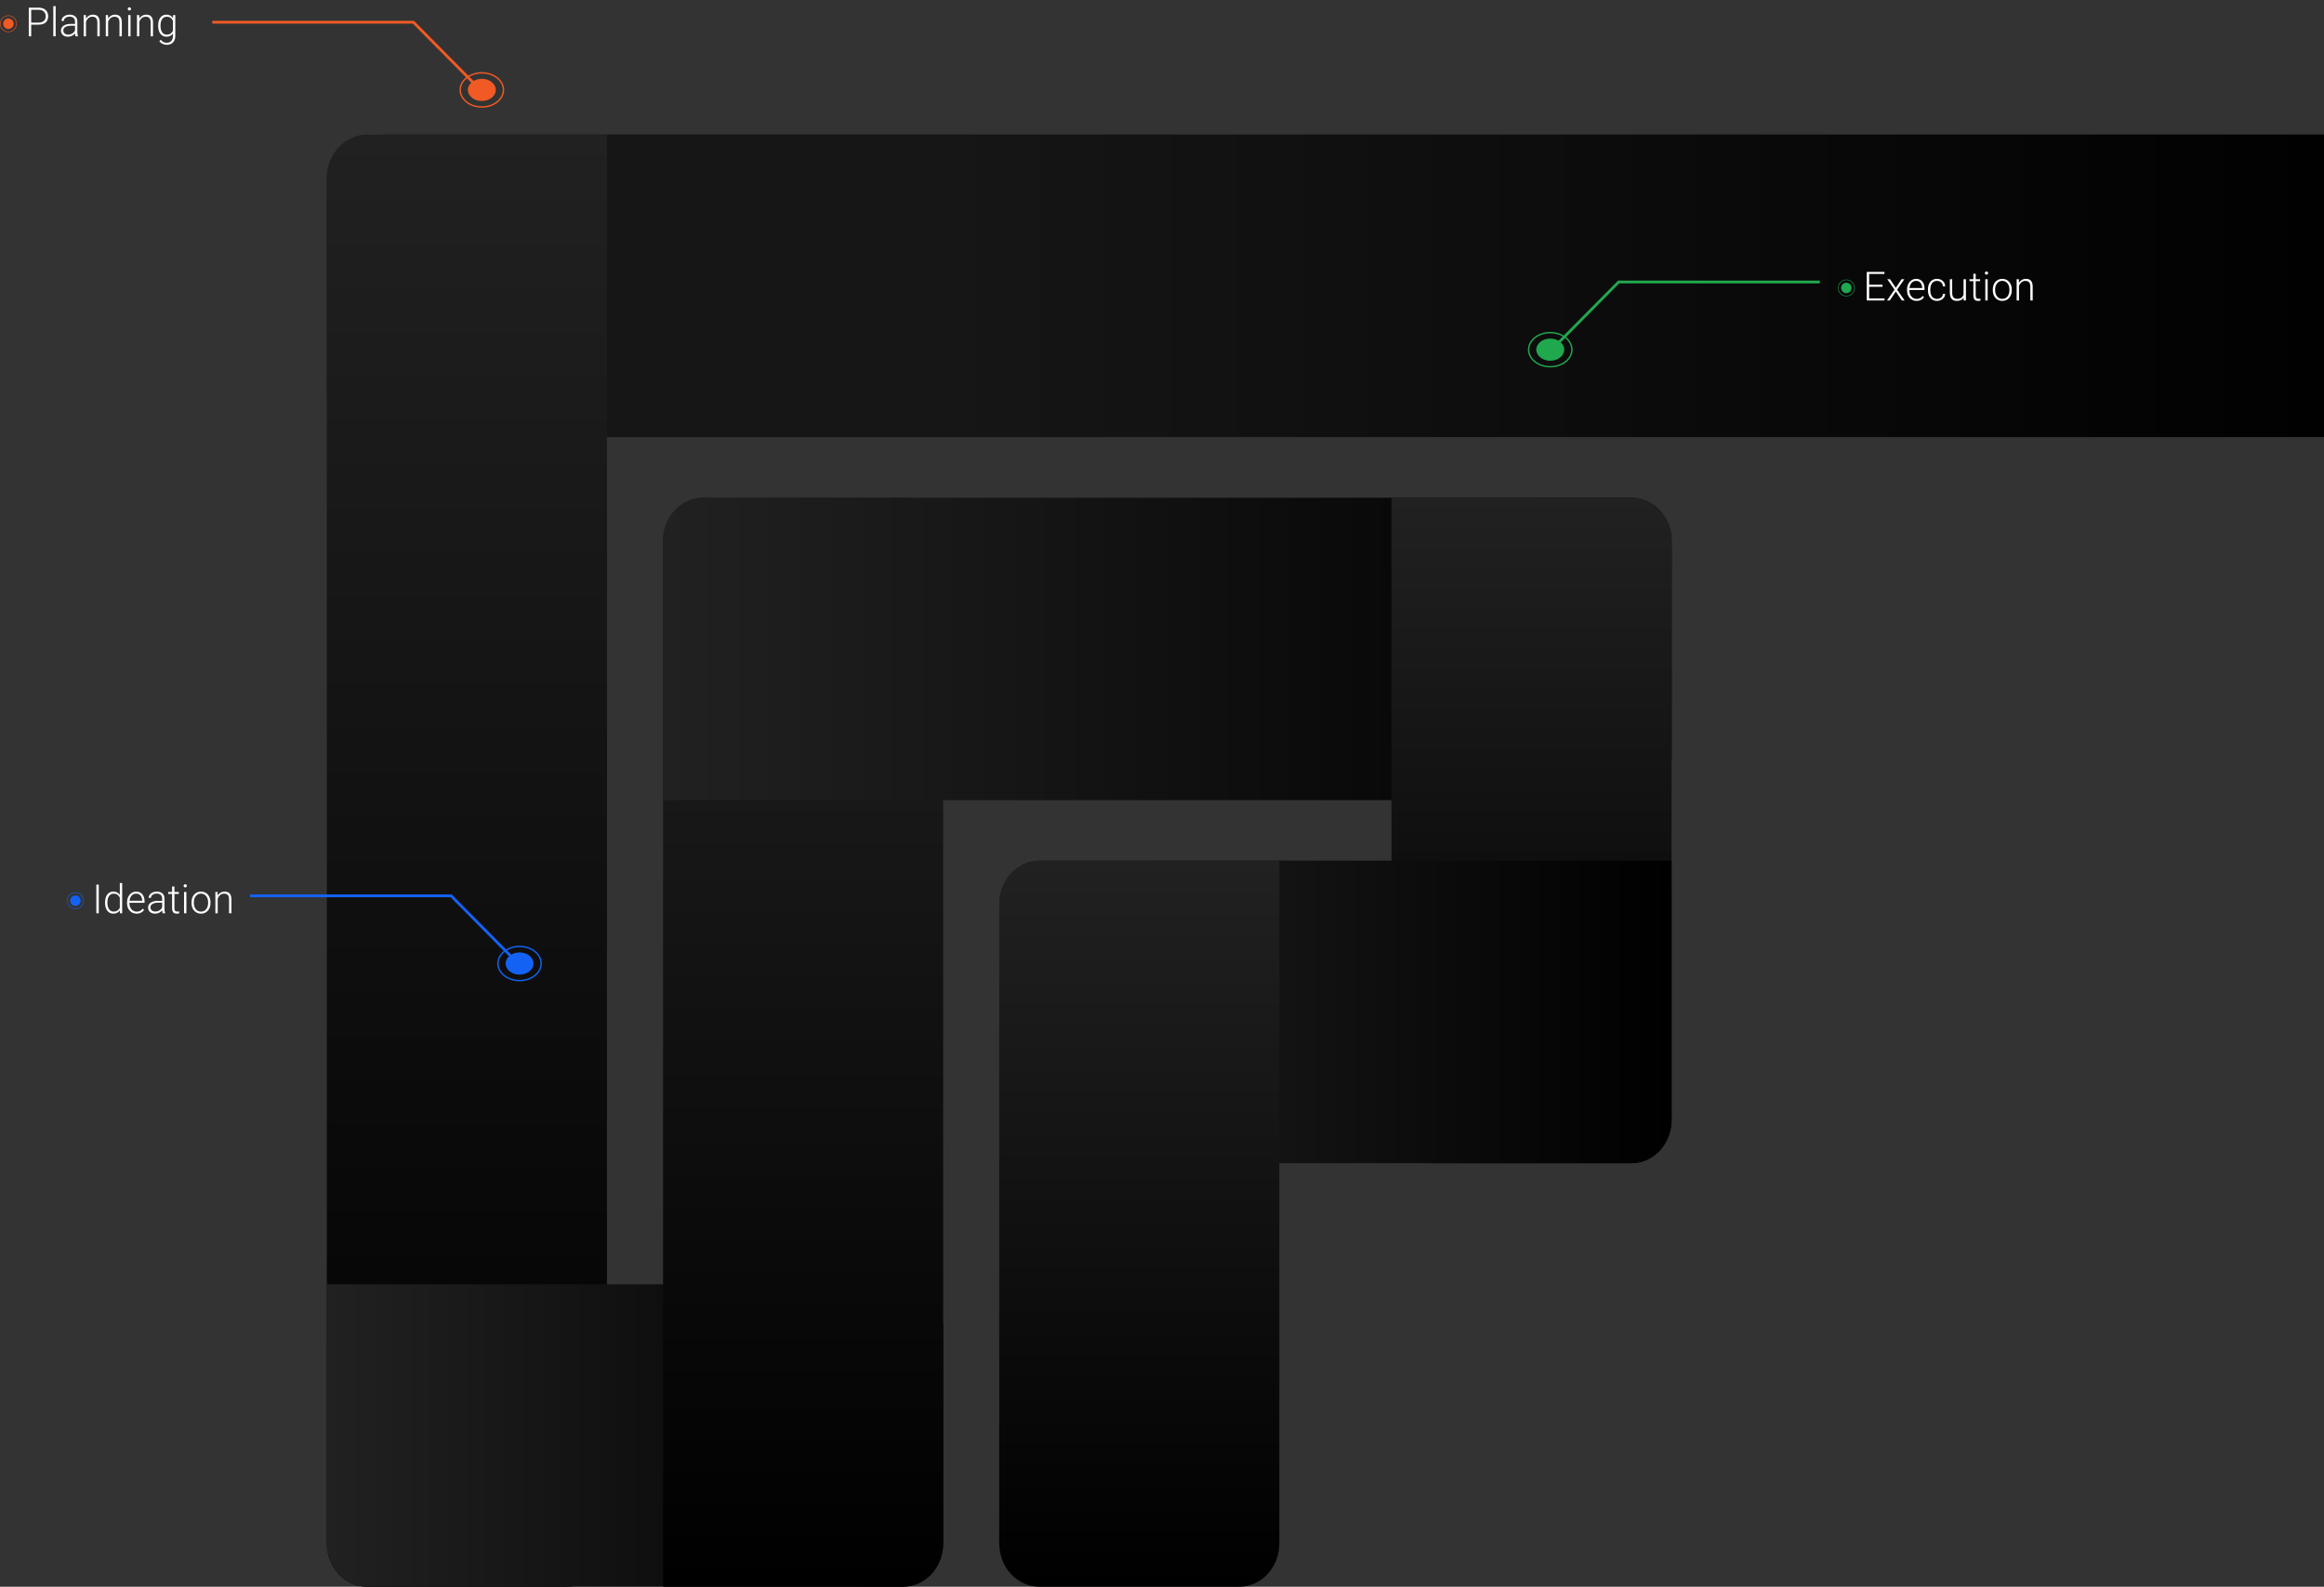 <svg width="832" height="568" viewBox="0 0 832 568" fill="none" xmlns="http://www.w3.org/2000/svg">
<rect x="0" y="0" width="832" height="568" fill="#333333" stroke="none"/>
<path d="M854 63.672V140.934C854 149.505 844.149 156.454 831.996 156.454L139.004 156.454C126.851 156.454 117 149.505 117 140.934V63.672C117 55.101 126.851 48.152 139.004 48.152L831.996 48.152C844.149 48.152 854 55.101 854 63.672Z" fill="url(#paint0_linear_1546_2034)"/>
<path d="M131.377 568H202.933C206.745 568 210.401 566.365 213.097 563.454C215.793 560.544 217.307 556.596 217.307 552.48V48.182H131.377C127.565 48.182 123.909 49.817 121.213 52.727C118.518 55.638 117.003 59.585 117.003 63.702L117.003 552.48C117.003 556.596 118.518 560.544 121.213 563.454C123.909 566.365 127.565 568 131.377 568Z" fill="url(#paint1_linear_1546_2034)"/>
<path d="M337.677 552.417V475.244C337.677 471.128 336.162 467.181 333.466 464.27C330.771 461.36 327.115 459.725 323.303 459.725H117V552.417C117 554.456 117.372 556.474 118.094 558.357C118.817 560.239 119.875 561.95 121.21 563.391C122.545 564.833 124.129 565.976 125.873 566.756C127.617 567.536 129.486 567.937 131.374 567.937H323.283C325.172 567.94 327.043 567.54 328.79 566.762C330.536 565.983 332.123 564.84 333.46 563.399C334.796 561.957 335.857 560.246 336.58 558.361C337.304 556.477 337.677 554.457 337.677 552.417Z" fill="url(#paint2_linear_1546_2034)"/>
<path d="M237.358 567.997H323.288C327.1 567.997 330.756 566.362 333.452 563.451C336.147 560.541 337.662 556.593 337.662 552.477V193.663C337.662 189.547 336.147 185.6 333.452 182.689C330.756 179.779 327.1 178.144 323.288 178.144H251.752C247.939 178.144 244.283 179.779 241.588 182.689C238.892 185.6 237.378 189.547 237.378 193.663L237.378 567.997H237.358Z" fill="url(#paint3_linear_1546_2034)"/>
<path d="M598.457 270.944V193.707C598.457 189.591 596.943 185.644 594.247 182.733C591.551 179.823 587.895 178.187 584.083 178.187H251.674C247.862 178.187 244.206 179.823 241.51 182.733C238.814 185.644 237.3 189.591 237.3 193.707V286.421H584.083C587.888 286.421 591.538 284.792 594.233 281.89C596.928 278.989 598.447 275.053 598.457 270.944Z" fill="url(#paint4_linear_1546_2034)"/>
<path d="M512.523 416.389H584.06C587.872 416.389 591.528 414.754 594.224 411.843C596.919 408.933 598.434 404.985 598.434 400.869V193.667C598.434 189.551 596.919 185.604 594.224 182.694C591.528 179.783 587.872 178.148 584.06 178.148H498.149V400.869C498.149 404.985 499.664 408.933 502.359 411.843C505.055 414.754 508.711 416.389 512.523 416.389Z" fill="url(#paint5_linear_1546_2034)"/>
<path d="M598.434 400.847V308.07H372.141C368.329 308.07 364.673 309.705 361.977 312.615C359.282 315.526 357.767 319.473 357.767 323.589V400.847C357.767 404.963 359.282 408.911 361.977 411.821C364.673 414.732 368.329 416.367 372.141 416.367H584.06C587.872 416.367 591.528 414.732 594.224 411.821C596.919 408.911 598.434 404.963 598.434 400.847Z" fill="url(#paint6_linear_1546_2034)"/>
<path d="M372.103 568H443.639C447.451 568 451.107 566.365 453.803 563.454C456.498 560.544 458.013 556.597 458.013 552.481V308.091H372.103C368.29 308.091 364.634 309.726 361.939 312.637C359.243 315.547 357.729 319.495 357.729 323.611V552.481C357.729 556.597 359.243 560.544 361.939 563.454C364.634 566.365 368.29 568 372.103 568Z" fill="url(#paint7_linear_1546_2034)"/>
<ellipse cx="186" cy="344.906" rx="5" ry="3.974" fill="#1362F3"/>
<path d="M193.75 344.906C193.75 348.229 190.337 351.014 186 351.014C181.663 351.014 178.25 348.229 178.25 344.906C178.25 341.583 181.663 338.798 186 338.798C190.337 338.798 193.75 341.583 193.75 344.906Z" stroke="#1362F3" stroke-width="0.5"/>
<path d="M185.5 344.906L161.5 320.667H89.5" stroke="#1362F3"/>
<circle cx="27" cy="322.412" r="1.875" fill="#1362F3"/>
<circle cx="27" cy="322.412" r="2.906" stroke="#1362F3" stroke-width="0.188"/>
<path d="M35.358 316.666V326.912H34.492V316.666H35.358ZM42.895 325.434V316.103H43.739V326.912H42.951L42.895 325.434ZM37.609 323.182V323.034C37.609 322.443 37.678 321.911 37.814 321.437C37.95 320.958 38.144 320.55 38.398 320.212C38.656 319.87 38.965 319.61 39.327 319.431C39.688 319.248 40.096 319.157 40.551 319.157C40.997 319.157 41.391 319.23 41.733 319.375C42.076 319.52 42.369 319.729 42.613 320.001C42.862 320.273 43.061 320.597 43.211 320.972C43.366 321.348 43.479 321.765 43.549 322.225V324.104C43.493 324.536 43.39 324.932 43.239 325.293C43.089 325.65 42.89 325.962 42.641 326.229C42.393 326.492 42.092 326.696 41.74 326.842C41.393 326.982 40.992 327.053 40.537 327.053C40.087 327.053 39.681 326.959 39.32 326.771C38.958 326.584 38.651 326.319 38.398 325.976C38.144 325.629 37.95 325.218 37.814 324.745C37.678 324.271 37.609 323.75 37.609 323.182ZM38.454 323.034V323.182C38.454 323.628 38.499 324.041 38.588 324.421C38.677 324.801 38.813 325.132 38.996 325.413C39.179 325.695 39.411 325.915 39.693 326.075C39.974 326.234 40.307 326.314 40.692 326.314C41.175 326.314 41.581 326.222 41.909 326.039C42.238 325.852 42.501 325.605 42.698 325.301C42.895 324.991 43.038 324.653 43.127 324.287V322.098C43.071 321.85 42.989 321.596 42.881 321.338C42.773 321.08 42.625 320.843 42.437 320.628C42.254 320.407 42.02 320.231 41.733 320.1C41.452 319.964 41.109 319.896 40.706 319.896C40.317 319.896 39.981 319.976 39.7 320.135C39.418 320.295 39.184 320.517 38.996 320.804C38.813 321.085 38.677 321.416 38.588 321.796C38.499 322.176 38.454 322.589 38.454 323.034ZM48.898 327.053C48.4 327.053 47.943 326.961 47.525 326.778C47.112 326.595 46.751 326.337 46.442 326.004C46.137 325.671 45.9 325.277 45.731 324.822C45.567 324.362 45.484 323.86 45.484 323.316V323.013C45.484 322.427 45.571 321.897 45.745 321.423C45.918 320.949 46.158 320.543 46.463 320.205C46.768 319.868 47.115 319.61 47.504 319.431C47.898 319.248 48.311 319.157 48.743 319.157C49.226 319.157 49.655 319.244 50.031 319.417C50.406 319.586 50.72 319.828 50.974 320.142C51.232 320.452 51.426 320.82 51.558 321.247C51.689 321.669 51.755 322.136 51.755 322.647V323.161H45.991V322.443H50.917V322.345C50.908 321.918 50.821 321.519 50.657 321.148C50.498 320.773 50.258 320.468 49.939 320.234C49.62 319.999 49.221 319.882 48.743 319.882C48.386 319.882 48.058 319.957 47.758 320.107C47.462 320.257 47.206 320.473 46.99 320.754C46.779 321.031 46.615 321.362 46.498 321.747C46.385 322.127 46.329 322.549 46.329 323.013V323.316C46.329 323.738 46.39 324.132 46.512 324.498C46.639 324.86 46.817 325.179 47.047 325.455C47.281 325.732 47.558 325.948 47.877 326.103C48.196 326.258 48.548 326.335 48.933 326.335C49.383 326.335 49.782 326.253 50.129 326.089C50.476 325.92 50.788 325.655 51.065 325.293L51.593 325.702C51.429 325.946 51.222 326.171 50.974 326.377C50.73 326.584 50.437 326.748 50.094 326.87C49.752 326.992 49.353 327.053 48.898 327.053ZM58.046 325.547V321.62C58.046 321.259 57.971 320.947 57.821 320.684C57.671 320.421 57.45 320.219 57.16 320.079C56.869 319.938 56.51 319.868 56.083 319.868C55.689 319.868 55.337 319.938 55.027 320.079C54.722 320.215 54.481 320.4 54.302 320.635C54.129 320.865 54.042 321.12 54.042 321.402L53.197 321.395C53.197 321.109 53.268 320.832 53.409 320.564C53.549 320.297 53.749 320.058 54.007 319.846C54.265 319.635 54.572 319.469 54.929 319.347C55.29 319.22 55.687 319.157 56.118 319.157C56.662 319.157 57.141 319.248 57.554 319.431C57.971 319.614 58.297 319.889 58.532 320.255C58.767 320.621 58.884 321.08 58.884 321.634V325.315C58.884 325.577 58.903 325.849 58.94 326.131C58.982 326.412 59.041 326.645 59.116 326.828V326.912H58.222C58.166 326.743 58.121 326.532 58.089 326.279C58.06 326.021 58.046 325.777 58.046 325.547ZM58.243 322.479L58.258 323.126H56.604C56.172 323.126 55.785 323.166 55.443 323.246C55.105 323.321 54.819 323.433 54.584 323.583C54.349 323.729 54.169 323.905 54.042 324.111C53.92 324.318 53.859 324.552 53.859 324.815C53.859 325.087 53.927 325.336 54.063 325.561C54.204 325.786 54.401 325.967 54.654 326.103C54.912 326.234 55.217 326.3 55.569 326.3C56.038 326.3 56.451 326.213 56.808 326.039C57.169 325.866 57.467 325.638 57.702 325.357C57.936 325.075 58.093 324.768 58.173 324.435L58.539 324.921C58.478 325.155 58.365 325.397 58.201 325.645C58.042 325.889 57.833 326.119 57.575 326.335C57.317 326.546 57.012 326.72 56.66 326.856C56.313 326.987 55.919 327.053 55.478 327.053C54.98 327.053 54.546 326.959 54.176 326.771C53.81 326.584 53.524 326.328 53.317 326.004C53.115 325.676 53.015 325.305 53.015 324.892C53.015 324.517 53.094 324.182 53.254 323.886C53.413 323.586 53.643 323.332 53.944 323.126C54.248 322.915 54.614 322.755 55.041 322.647C55.473 322.535 55.956 322.479 56.491 322.479H58.243ZM64.021 319.298V319.987H60.207V319.298H64.021ZM61.607 317.341H62.445V325.061C62.445 325.413 62.492 325.678 62.586 325.856C62.679 326.035 62.801 326.154 62.952 326.215C63.102 326.276 63.264 326.307 63.437 326.307C63.564 326.307 63.686 326.3 63.803 326.286C63.92 326.267 64.026 326.248 64.12 326.229L64.155 326.94C64.052 326.973 63.918 326.999 63.754 327.018C63.59 327.041 63.425 327.053 63.261 327.053C62.937 327.053 62.651 326.994 62.403 326.877C62.154 326.755 61.959 326.549 61.818 326.258C61.678 325.962 61.607 325.561 61.607 325.054V317.341ZM66.724 319.298V326.912H65.886V319.298H66.724ZM65.738 317.095C65.738 316.935 65.788 316.802 65.886 316.694C65.989 316.581 66.13 316.525 66.308 316.525C66.487 316.525 66.627 316.581 66.731 316.694C66.838 316.802 66.892 316.935 66.892 317.095C66.892 317.25 66.838 317.383 66.731 317.496C66.627 317.604 66.487 317.658 66.308 317.658C66.13 317.658 65.989 317.604 65.886 317.496C65.788 317.383 65.738 317.25 65.738 317.095ZM68.56 323.224V322.992C68.56 322.439 68.64 321.927 68.8 321.458C68.959 320.989 69.187 320.583 69.482 320.241C69.782 319.898 70.141 319.633 70.559 319.445C70.977 319.253 71.441 319.157 71.952 319.157C72.469 319.157 72.935 319.253 73.353 319.445C73.77 319.633 74.129 319.898 74.43 320.241C74.73 320.583 74.96 320.989 75.119 321.458C75.279 321.927 75.359 322.439 75.359 322.992V323.224C75.359 323.778 75.279 324.289 75.119 324.759C74.96 325.223 74.73 325.627 74.43 325.969C74.134 326.312 73.777 326.579 73.36 326.771C72.942 326.959 72.478 327.053 71.966 327.053C71.45 327.053 70.984 326.959 70.566 326.771C70.148 326.579 69.79 326.312 69.489 325.969C69.189 325.627 68.959 325.223 68.8 324.759C68.64 324.289 68.56 323.778 68.56 323.224ZM69.398 322.992V323.224C69.398 323.642 69.454 324.038 69.567 324.414C69.679 324.784 69.844 325.115 70.059 325.406C70.275 325.692 70.543 325.917 70.862 326.082C71.181 326.246 71.549 326.328 71.966 326.328C72.379 326.328 72.743 326.246 73.057 326.082C73.376 325.917 73.644 325.692 73.86 325.406C74.075 325.115 74.237 324.784 74.345 324.414C74.458 324.038 74.514 323.642 74.514 323.224V322.992C74.514 322.579 74.458 322.188 74.345 321.817C74.237 321.446 74.073 321.116 73.853 320.825C73.637 320.534 73.369 320.304 73.05 320.135C72.731 319.966 72.365 319.882 71.952 319.882C71.54 319.882 71.174 319.966 70.855 320.135C70.54 320.304 70.273 320.534 70.052 320.825C69.837 321.116 69.672 321.446 69.56 321.817C69.452 322.188 69.398 322.579 69.398 322.992ZM77.941 320.923V326.912H77.104V319.298H77.906L77.941 320.923ZM77.751 322.633L77.378 322.422C77.406 321.972 77.498 321.55 77.653 321.155C77.808 320.761 78.016 320.414 78.279 320.114C78.546 319.814 78.859 319.579 79.215 319.41C79.576 319.241 79.975 319.157 80.411 319.157C80.791 319.157 81.132 319.208 81.432 319.312C81.732 319.415 81.988 319.579 82.199 319.804C82.41 320.029 82.57 320.318 82.677 320.67C82.79 321.022 82.846 321.451 82.846 321.958V326.912H82.002V321.951C82.002 321.425 81.929 321.015 81.784 320.719C81.638 320.419 81.432 320.205 81.164 320.079C80.897 319.952 80.58 319.889 80.214 319.889C79.811 319.889 79.457 319.978 79.152 320.156C78.852 320.33 78.598 320.557 78.392 320.839C78.19 321.116 78.035 321.413 77.927 321.733C77.819 322.047 77.761 322.347 77.751 322.633Z" fill="white"/>
<circle cx="3" cy="8.5" r="1.875" fill="#F15A24"/>
<circle cx="3" cy="8.5" r="2.906" stroke="#F15A24" stroke-width="0.188"/>
<path d="M13.786 8.827H10.865V8.088H13.786C14.395 8.088 14.89 7.989 15.27 7.792C15.655 7.591 15.934 7.318 16.108 6.976C16.286 6.633 16.375 6.249 16.375 5.822C16.375 5.404 16.286 5.02 16.108 4.668C15.934 4.316 15.655 4.034 15.27 3.823C14.89 3.607 14.395 3.499 13.786 3.499H11.168V13H10.302V2.753H13.786C14.536 2.753 15.167 2.882 15.679 3.14C16.195 3.399 16.584 3.757 16.847 4.217C17.11 4.677 17.241 5.207 17.241 5.808C17.241 6.436 17.11 6.978 16.847 7.433C16.584 7.884 16.197 8.229 15.686 8.468C15.174 8.707 14.541 8.827 13.786 8.827ZM19.922 2.19V13H19.085V2.19H19.922ZM26.854 11.635V7.708C26.854 7.347 26.779 7.035 26.629 6.772C26.479 6.509 26.258 6.307 25.967 6.167C25.677 6.026 25.317 5.955 24.891 5.955C24.497 5.955 24.145 6.026 23.835 6.167C23.53 6.303 23.288 6.488 23.11 6.723C22.936 6.952 22.85 7.208 22.85 7.49L22.005 7.483C22.005 7.196 22.076 6.92 22.216 6.652C22.357 6.385 22.556 6.146 22.815 5.934C23.073 5.723 23.38 5.557 23.736 5.435C24.098 5.308 24.494 5.245 24.926 5.245C25.47 5.245 25.949 5.336 26.361 5.519C26.779 5.702 27.105 5.977 27.34 6.343C27.574 6.708 27.692 7.168 27.692 7.722V11.402C27.692 11.665 27.71 11.937 27.748 12.219C27.79 12.5 27.849 12.733 27.924 12.916V13H27.03C26.974 12.831 26.929 12.62 26.896 12.367C26.868 12.109 26.854 11.865 26.854 11.635ZM27.051 8.566L27.065 9.214H25.411C24.98 9.214 24.593 9.254 24.25 9.333C23.912 9.409 23.626 9.521 23.392 9.671C23.157 9.817 22.976 9.993 22.85 10.199C22.728 10.405 22.667 10.64 22.667 10.903C22.667 11.175 22.735 11.424 22.871 11.649C23.012 11.874 23.209 12.055 23.462 12.191C23.72 12.322 24.025 12.388 24.377 12.388C24.846 12.388 25.259 12.301 25.616 12.127C25.977 11.954 26.275 11.726 26.509 11.445C26.744 11.163 26.901 10.856 26.981 10.523L27.347 11.008C27.286 11.243 27.173 11.485 27.009 11.733C26.849 11.977 26.641 12.207 26.383 12.423C26.125 12.634 25.82 12.808 25.468 12.944C25.12 13.075 24.726 13.141 24.285 13.141C23.788 13.141 23.354 13.047 22.983 12.859C22.617 12.672 22.331 12.416 22.125 12.092C21.923 11.764 21.822 11.393 21.822 10.98C21.822 10.605 21.902 10.27 22.061 9.974C22.221 9.674 22.451 9.42 22.751 9.214C23.056 9.003 23.422 8.843 23.849 8.735C24.281 8.623 24.764 8.566 25.299 8.566H27.051ZM30.788 7.011V13H29.951V5.385H30.753L30.788 7.011ZM30.598 8.721L30.225 8.51C30.253 8.06 30.345 7.637 30.5 7.243C30.654 6.849 30.863 6.502 31.126 6.202C31.393 5.902 31.705 5.667 32.062 5.498C32.423 5.329 32.822 5.245 33.258 5.245C33.638 5.245 33.978 5.296 34.279 5.4C34.579 5.503 34.835 5.667 35.046 5.892C35.257 6.117 35.416 6.406 35.524 6.758C35.637 7.11 35.693 7.539 35.693 8.046V13H34.849V8.039C34.849 7.513 34.776 7.103 34.63 6.807C34.485 6.507 34.279 6.293 34.011 6.167C33.744 6.04 33.427 5.977 33.061 5.977C32.658 5.977 32.303 6.066 31.998 6.244C31.698 6.418 31.445 6.645 31.238 6.927C31.037 7.203 30.882 7.501 30.774 7.82C30.666 8.135 30.607 8.435 30.598 8.721ZM38.712 7.011V13H37.875V5.385H38.677L38.712 7.011ZM38.522 8.721L38.149 8.51C38.177 8.06 38.269 7.637 38.424 7.243C38.578 6.849 38.787 6.502 39.05 6.202C39.317 5.902 39.629 5.667 39.986 5.498C40.347 5.329 40.746 5.245 41.182 5.245C41.562 5.245 41.903 5.296 42.203 5.4C42.503 5.503 42.759 5.667 42.97 5.892C43.181 6.117 43.34 6.406 43.448 6.758C43.561 7.11 43.617 7.539 43.617 8.046V13H42.773V8.039C42.773 7.513 42.7 7.103 42.555 6.807C42.409 6.507 42.203 6.293 41.935 6.167C41.668 6.04 41.351 5.977 40.985 5.977C40.582 5.977 40.228 6.066 39.923 6.244C39.622 6.418 39.369 6.645 39.163 6.927C38.961 7.203 38.806 7.501 38.698 7.82C38.59 8.135 38.532 8.435 38.522 8.721ZM46.735 5.385V13H45.898V5.385H46.735ZM45.75 3.183C45.75 3.023 45.799 2.889 45.898 2.782C46.001 2.669 46.141 2.613 46.32 2.613C46.498 2.613 46.639 2.669 46.742 2.782C46.85 2.889 46.904 3.023 46.904 3.183C46.904 3.338 46.85 3.471 46.742 3.584C46.639 3.692 46.498 3.746 46.32 3.746C46.141 3.746 46.001 3.692 45.898 3.584C45.799 3.471 45.75 3.338 45.75 3.183ZM49.874 7.011V13H49.036V5.385H49.838L49.874 7.011ZM49.684 8.721L49.311 8.51C49.339 8.06 49.43 7.637 49.585 7.243C49.74 6.849 49.949 6.502 50.211 6.202C50.479 5.902 50.791 5.667 51.147 5.498C51.509 5.329 51.907 5.245 52.344 5.245C52.724 5.245 53.064 5.296 53.364 5.4C53.664 5.503 53.92 5.667 54.131 5.892C54.342 6.117 54.502 6.406 54.61 6.758C54.722 7.11 54.779 7.539 54.779 8.046V13H53.934V8.039C53.934 7.513 53.861 7.103 53.716 6.807C53.571 6.507 53.364 6.293 53.097 6.167C52.829 6.04 52.513 5.977 52.147 5.977C51.743 5.977 51.389 6.066 51.084 6.244C50.784 6.418 50.531 6.645 50.324 6.927C50.122 7.203 49.968 7.501 49.86 7.82C49.752 8.135 49.693 8.435 49.684 8.721ZM61.971 5.385H62.752V12.866C62.752 13.528 62.626 14.095 62.372 14.569C62.123 15.043 61.769 15.407 61.309 15.66C60.854 15.914 60.317 16.04 59.698 16.04C59.384 16.04 59.06 15.991 58.727 15.892C58.398 15.799 58.086 15.653 57.791 15.456C57.5 15.264 57.251 15.024 57.045 14.738L57.516 14.225C57.826 14.6 58.157 14.874 58.509 15.048C58.861 15.226 59.24 15.315 59.649 15.315C60.132 15.315 60.54 15.219 60.873 15.027C61.211 14.834 61.467 14.558 61.64 14.196C61.819 13.835 61.908 13.401 61.908 12.894V7.06L61.971 5.385ZM56.623 9.27V9.122C56.623 8.531 56.688 7.999 56.82 7.525C56.956 7.046 57.15 6.638 57.404 6.3C57.657 5.958 57.964 5.697 58.326 5.519C58.692 5.336 59.104 5.245 59.564 5.245C60.005 5.245 60.397 5.317 60.739 5.463C61.082 5.608 61.377 5.817 61.626 6.089C61.875 6.361 62.074 6.685 62.224 7.06C62.379 7.436 62.492 7.853 62.562 8.313V10.192C62.506 10.624 62.403 11.02 62.252 11.381C62.102 11.738 61.903 12.05 61.654 12.317C61.406 12.58 61.105 12.784 60.754 12.93C60.406 13.07 60.005 13.141 59.55 13.141C59.095 13.141 58.687 13.047 58.326 12.859C57.964 12.672 57.657 12.406 57.404 12.064C57.15 11.717 56.956 11.306 56.82 10.832C56.688 10.359 56.623 9.838 56.623 9.27ZM57.467 9.122V9.27C57.467 9.716 57.512 10.129 57.601 10.509C57.69 10.889 57.826 11.22 58.009 11.501C58.192 11.783 58.424 12.003 58.706 12.162C58.987 12.322 59.318 12.402 59.698 12.402C60.181 12.402 60.587 12.31 60.915 12.127C61.244 11.94 61.504 11.693 61.697 11.388C61.889 11.079 62.03 10.741 62.119 10.375V8.186C62.067 7.938 61.987 7.684 61.88 7.426C61.776 7.168 61.631 6.931 61.443 6.716C61.26 6.495 61.026 6.319 60.739 6.188C60.458 6.052 60.115 5.984 59.712 5.984C59.327 5.984 58.992 6.063 58.706 6.223C58.424 6.382 58.192 6.605 58.009 6.891C57.826 7.173 57.69 7.504 57.601 7.884C57.512 8.264 57.467 8.677 57.467 9.122Z" fill="white"/>
<ellipse cx="172.5" cy="32.186" rx="5" ry="3.974" fill="#F15A24"/>
<path d="M180.25 32.186C180.25 35.509 176.837 38.294 172.5 38.294C168.163 38.294 164.75 35.509 164.75 32.186C164.75 28.863 168.163 26.078 172.5 26.078C176.837 26.078 180.25 28.863 180.25 32.186Z" stroke="#F15A24" stroke-width="0.5"/>
<path d="M172 32.186L148 7.947H76" stroke="#F15A24"/>
<ellipse cx="5" cy="3.974" rx="5" ry="3.974" transform="matrix(-1 0 0 1 560 121.194)" fill="#20A84E"/>
<path d="M547.25 125.168C547.25 128.49 550.663 131.275 555 131.275C559.337 131.275 562.75 128.49 562.75 125.168C562.75 121.845 559.337 119.06 555 119.06C550.663 119.06 547.25 121.845 547.25 125.168Z" stroke="#20A84E" stroke-width="0.5"/>
<path d="M555.5 125.167L579.5 100.929H651.5" stroke="#20A84E"/>
<circle cx="661" cy="103.071" r="1.875" fill="#20A84E"/>
<circle cx="661" cy="103.071" r="2.906" stroke="#20A84E" stroke-width="0.188"/>
<path d="M674.671 106.832V107.571H668.907V106.832H674.671ZM669.168 97.325V107.571H668.302V97.325H669.168ZM673.953 101.92V102.659H668.907V101.92H673.953ZM674.636 97.325V98.07H668.907V97.325H674.636ZM676.641 99.957L678.696 103.032L680.758 99.957H681.758L679.175 103.686L681.863 107.571H680.878L678.703 104.355L676.536 107.571H675.551L678.239 103.686L675.656 99.957H676.641ZM686.135 107.712C685.638 107.712 685.18 107.62 684.763 107.437C684.35 107.254 683.988 106.996 683.679 106.663C683.374 106.33 683.137 105.936 682.968 105.481C682.804 105.021 682.722 104.519 682.722 103.975V103.672C682.722 103.086 682.809 102.556 682.982 102.082C683.156 101.608 683.395 101.202 683.7 100.864C684.005 100.527 684.352 100.268 684.741 100.09C685.136 99.907 685.548 99.816 685.98 99.816C686.463 99.816 686.893 99.903 687.268 100.076C687.643 100.245 687.958 100.487 688.211 100.801C688.469 101.111 688.664 101.479 688.795 101.906C688.926 102.328 688.992 102.795 688.992 103.306V103.82H683.228V103.102H688.155V103.004C688.145 102.577 688.058 102.178 687.894 101.807C687.735 101.432 687.495 101.127 687.176 100.892C686.857 100.658 686.459 100.541 685.98 100.541C685.623 100.541 685.295 100.616 684.995 100.766C684.699 100.916 684.444 101.132 684.228 101.413C684.017 101.69 683.852 102.021 683.735 102.406C683.623 102.786 683.566 103.208 683.566 103.672V103.975C683.566 104.397 683.627 104.791 683.749 105.157C683.876 105.518 684.054 105.837 684.284 106.114C684.519 106.391 684.795 106.607 685.114 106.762C685.433 106.917 685.785 106.994 686.17 106.994C686.62 106.994 687.019 106.912 687.366 106.748C687.714 106.579 688.026 106.314 688.302 105.952L688.83 106.361C688.666 106.605 688.46 106.83 688.211 107.036C687.967 107.243 687.674 107.407 687.331 107.529C686.989 107.651 686.59 107.712 686.135 107.712ZM693.461 106.987C693.817 106.987 694.151 106.921 694.46 106.79C694.775 106.654 695.033 106.454 695.234 106.192C695.441 105.924 695.558 105.598 695.586 105.213H696.388C696.365 105.697 696.217 106.128 695.945 106.508C695.678 106.884 695.326 107.179 694.889 107.395C694.458 107.606 693.982 107.712 693.461 107.712C692.931 107.712 692.462 107.616 692.053 107.423C691.65 107.231 691.312 106.963 691.04 106.621C690.768 106.274 690.561 105.87 690.421 105.411C690.285 104.946 690.217 104.446 690.217 103.912V103.616C690.217 103.081 690.285 102.584 690.421 102.124C690.561 101.66 690.768 101.256 691.04 100.914C691.312 100.566 691.65 100.297 692.053 100.104C692.457 99.912 692.924 99.816 693.454 99.816C693.998 99.816 694.486 99.926 694.918 100.147C695.354 100.367 695.701 100.679 695.959 101.082C696.222 101.486 696.365 101.965 696.388 102.518H695.586C695.563 102.11 695.455 101.758 695.262 101.463C695.07 101.167 694.817 100.939 694.502 100.78C694.188 100.62 693.839 100.541 693.454 100.541C693.022 100.541 692.654 100.625 692.349 100.794C692.044 100.958 691.795 101.186 691.603 101.477C691.415 101.763 691.277 102.091 691.188 102.462C691.099 102.828 691.054 103.213 691.054 103.616V103.912C691.054 104.32 691.096 104.709 691.181 105.08C691.27 105.446 691.408 105.772 691.596 106.058C691.788 106.344 692.037 106.572 692.342 106.741C692.652 106.905 693.025 106.987 693.461 106.987ZM702.961 105.812V99.957H703.806V107.571H702.997L702.961 105.812ZM703.116 104.404L703.553 104.39C703.553 104.869 703.496 105.31 703.384 105.713C703.271 106.117 703.095 106.469 702.856 106.769C702.617 107.069 702.307 107.301 701.927 107.465C701.547 107.63 701.09 107.712 700.555 107.712C700.184 107.712 699.844 107.66 699.534 107.557C699.229 107.449 698.967 107.28 698.746 107.05C698.526 106.82 698.354 106.522 698.232 106.157C698.115 105.791 698.056 105.347 698.056 104.826V99.957H698.894V104.841C698.894 105.249 698.938 105.589 699.028 105.861C699.121 106.133 699.248 106.351 699.408 106.515C699.572 106.68 699.759 106.797 699.971 106.867C700.182 106.938 700.409 106.973 700.653 106.973C701.272 106.973 701.76 106.853 702.117 106.614C702.478 106.375 702.734 106.06 702.884 105.671C703.039 105.277 703.116 104.855 703.116 104.404ZM708.887 99.957V100.646H705.073V99.957H708.887ZM706.473 98H707.311V105.72C707.311 106.072 707.358 106.337 707.451 106.515C707.545 106.694 707.667 106.813 707.817 106.874C707.967 106.935 708.129 106.966 708.303 106.966C708.43 106.966 708.552 106.959 708.669 106.945C708.786 106.926 708.892 106.907 708.986 106.888L709.021 107.599C708.918 107.632 708.784 107.658 708.62 107.677C708.455 107.7 708.291 107.712 708.127 107.712C707.803 107.712 707.517 107.653 707.268 107.536C707.02 107.414 706.825 107.207 706.684 106.917C706.544 106.621 706.473 106.22 706.473 105.713V98ZM711.589 99.957V107.571H710.752V99.957H711.589ZM710.604 97.754C710.604 97.594 710.653 97.46 710.752 97.353C710.855 97.24 710.996 97.184 711.174 97.184C711.352 97.184 711.493 97.24 711.596 97.353C711.704 97.46 711.758 97.594 711.758 97.754C711.758 97.909 711.704 98.042 711.596 98.155C711.493 98.263 711.352 98.317 711.174 98.317C710.996 98.317 710.855 98.263 710.752 98.155C710.653 98.042 710.604 97.909 710.604 97.754ZM713.426 103.883V103.651C713.426 103.098 713.506 102.586 713.665 102.117C713.825 101.648 714.053 101.242 714.348 100.9C714.648 100.557 715.007 100.292 715.425 100.104C715.842 99.912 716.307 99.816 716.818 99.816C717.334 99.816 717.801 99.912 718.219 100.104C718.636 100.292 718.995 100.557 719.295 100.9C719.596 101.242 719.826 101.648 719.985 102.117C720.145 102.586 720.224 103.098 720.224 103.651V103.883C720.224 104.437 720.145 104.948 719.985 105.418C719.826 105.882 719.596 106.286 719.295 106.628C719 106.971 718.643 107.238 718.226 107.43C717.808 107.618 717.344 107.712 716.832 107.712C716.316 107.712 715.849 107.618 715.432 107.43C715.014 107.238 714.655 106.971 714.355 106.628C714.055 106.286 713.825 105.882 713.665 105.418C713.506 104.948 713.426 104.437 713.426 103.883ZM714.264 103.651V103.883C714.264 104.301 714.32 104.697 714.433 105.073C714.545 105.443 714.709 105.774 714.925 106.065C715.141 106.351 715.408 106.576 715.727 106.741C716.046 106.905 716.415 106.987 716.832 106.987C717.245 106.987 717.609 106.905 717.923 106.741C718.242 106.576 718.51 106.351 718.725 106.065C718.941 105.774 719.103 105.443 719.211 105.073C719.324 104.697 719.38 104.301 719.38 103.883V103.651C719.38 103.238 719.324 102.847 719.211 102.476C719.103 102.105 718.939 101.775 718.718 101.484C718.503 101.193 718.235 100.963 717.916 100.794C717.597 100.625 717.231 100.541 716.818 100.541C716.405 100.541 716.039 100.625 715.72 100.794C715.406 100.963 715.139 101.193 714.918 101.484C714.702 101.775 714.538 102.105 714.426 102.476C714.318 102.847 714.264 103.238 714.264 103.651ZM722.807 101.582V107.571H721.97V99.957H722.772L722.807 101.582ZM722.617 103.292L722.244 103.081C722.272 102.631 722.364 102.208 722.519 101.814C722.673 101.42 722.882 101.073 723.145 100.773C723.412 100.473 723.724 100.238 724.081 100.069C724.442 99.9 724.841 99.816 725.277 99.816C725.657 99.816 725.997 99.867 726.298 99.971C726.598 100.074 726.854 100.238 727.065 100.463C727.276 100.688 727.435 100.977 727.543 101.329C727.656 101.681 727.712 102.11 727.712 102.617V107.571H726.868V102.61C726.868 102.084 726.795 101.674 726.65 101.378C726.504 101.078 726.298 100.864 726.03 100.738C725.763 100.611 725.446 100.548 725.08 100.548C724.677 100.548 724.323 100.637 724.018 100.815C723.717 100.989 723.464 101.216 723.258 101.498C723.056 101.775 722.901 102.072 722.793 102.391C722.685 102.706 722.627 103.006 722.617 103.292Z" fill="white"/>
<defs>
<linearGradient id="paint0_linear_1546_2034" x1="337.127" y1="102.146" x2="854" y2="102.281" gradientUnits="userSpaceOnUse">
<stop stop-color="#161616"/>
<stop offset="1"/>
</linearGradient>
<linearGradient id="paint1_linear_1546_2034" x1="167.155" y1="48.182" x2="167.155" y2="568" gradientUnits="userSpaceOnUse">
<stop stop-color="#212121"/>
<stop offset="1"/>
</linearGradient>
<linearGradient id="paint2_linear_1546_2034" x1="117" y1="513.831" x2="337.677" y2="513.831" gradientUnits="userSpaceOnUse">
<stop stop-color="#212121"/>
<stop offset="1"/>
</linearGradient>
<linearGradient id="paint3_linear_1546_2034" x1="287.51" y1="178.144" x2="287.51" y2="567.997" gradientUnits="userSpaceOnUse">
<stop stop-color="#212121"/>
<stop offset="1"/>
</linearGradient>
<linearGradient id="paint4_linear_1546_2034" x1="237.3" y1="232.304" x2="598.457" y2="232.304" gradientUnits="userSpaceOnUse">
<stop stop-color="#212121"/>
<stop offset="1"/>
</linearGradient>
<linearGradient id="paint5_linear_1546_2034" x1="548.292" y1="178.148" x2="548.292" y2="416.389" gradientUnits="userSpaceOnUse">
<stop stop-color="#212121"/>
<stop offset="1"/>
</linearGradient>
<linearGradient id="paint6_linear_1546_2034" x1="357.767" y1="362.218" x2="598.434" y2="362.218" gradientUnits="userSpaceOnUse">
<stop stop-color="#212121"/>
<stop offset="1"/>
</linearGradient>
<linearGradient id="paint7_linear_1546_2034" x1="407.871" y1="308.091" x2="407.871" y2="568" gradientUnits="userSpaceOnUse">
<stop stop-color="#212121"/>
<stop offset="1"/>
</linearGradient>
</defs>
</svg>
